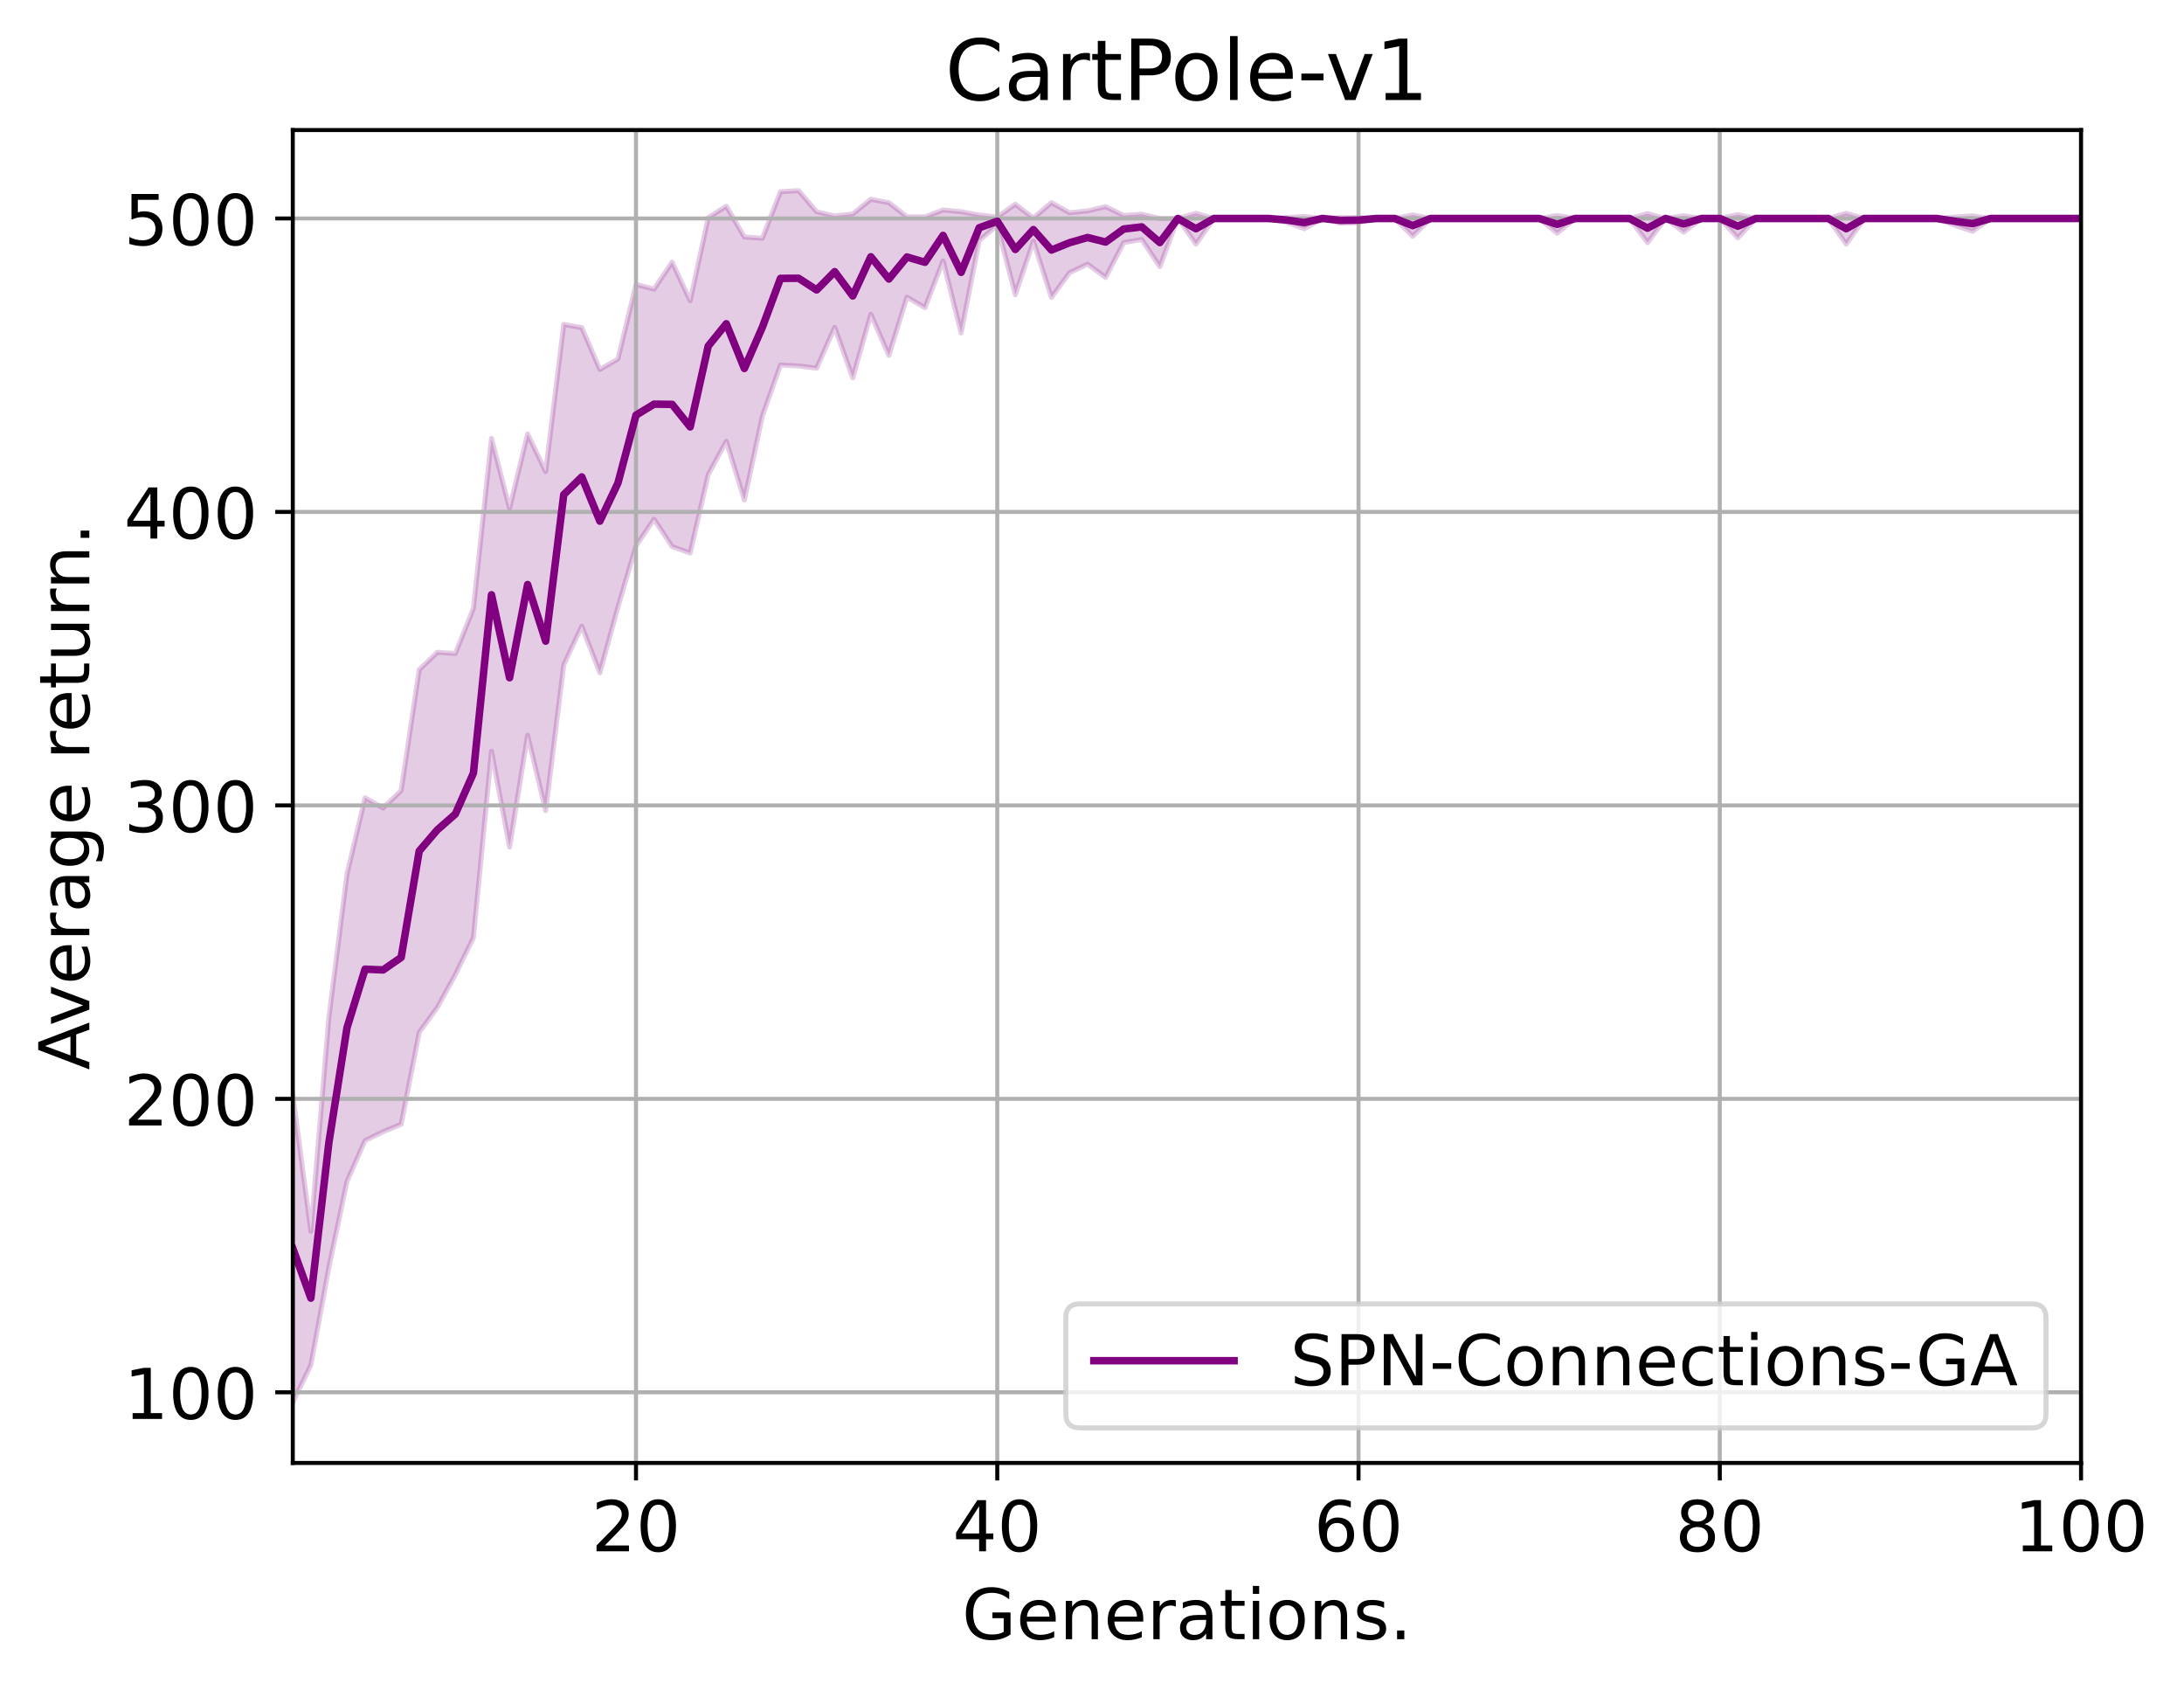 <?xml version="1.0" encoding="utf-8" standalone="no"?>
<!DOCTYPE svg PUBLIC "-//W3C//DTD SVG 1.1//EN"
  "http://www.w3.org/Graphics/SVG/1.1/DTD/svg11.dtd">
<!-- Created with matplotlib (https://matplotlib.org/) -->
<svg height="337.376pt" version="1.1" viewBox="0 0 436.153 337.376" width="436.153pt" xmlns="http://www.w3.org/2000/svg" xmlns:xlink="http://www.w3.org/1999/xlink">
 <defs>
  <style type="text/css">*{stroke-linecap:butt;stroke-linejoin:round;}</style>
 </defs>
 <g id="figure_1">
  <g id="patch_1">
   <path d="M 0 337.376 
L 436.153 337.376 
L 436.153 0 
L 0 0 
z
" style="fill:#ffffff;"/>
  </g>
  <g id="axes_1">
   <g id="patch_2">
    <path d="M 58.472 292.077 
L 415.592 292.077 
L 415.592 25.965 
L 58.472 25.965 
z
" style="fill:#ffffff;"/>
   </g>
   <g id="PolyCollection_1">
    <defs>
     <path d="M 58.472 -118.877 
L 58.472 -57.395 
L 62.079 -64.848 
L 65.686 -84.369 
L 69.294 -101.509 
L 72.901 -109.659 
L 76.508 -111.423 
L 80.116 -112.916 
L 83.723 -131.274 
L 87.33 -136.229 
L 90.937 -142.799 
L 94.545 -150.161 
L 98.152 -187.397 
L 101.759 -168.249 
L 105.366 -190.584 
L 108.974 -175.54 
L 112.581 -204.641 
L 116.188 -212.367 
L 119.796 -203.042 
L 123.403 -216.168 
L 127.01 -228.398 
L 130.617 -233.708 
L 134.225 -228.248 
L 137.832 -226.963 
L 141.439 -242.634 
L 145.046 -249.27 
L 148.654 -237.561 
L 152.261 -254.355 
L 155.868 -264.495 
L 159.476 -264.325 
L 163.083 -263.867 
L 166.69 -272.026 
L 170.297 -261.939 
L 173.905 -274.631 
L 177.512 -266.436 
L 181.119 -278.046 
L 184.726 -275.944 
L 188.334 -285.309 
L 191.941 -270.897 
L 195.548 -289.355 
L 199.156 -292.369 
L 202.763 -278.545 
L 206.37 -289.227 
L 209.977 -278 
L 213.585 -282.928 
L 217.192 -284.643 
L 220.799 -281.984 
L 224.406 -288.94 
L 228.014 -289.557 
L 231.621 -284.133 
L 235.228 -293.76 
L 238.836 -288.634 
L 242.443 -293.76 
L 246.05 -293.76 
L 249.657 -293.76 
L 253.265 -293.76 
L 256.872 -293.013 
L 260.479 -291.71 
L 264.086 -293.76 
L 267.694 -292.808 
L 271.301 -292.94 
L 274.908 -293.76 
L 278.516 -293.76 
L 282.123 -290.201 
L 285.73 -293.76 
L 289.337 -293.76 
L 292.945 -293.76 
L 296.552 -293.76 
L 300.159 -293.76 
L 303.766 -293.76 
L 307.374 -293.76 
L 310.981 -290.831 
L 314.588 -293.76 
L 318.196 -293.76 
L 321.803 -293.76 
L 325.41 -293.76 
L 329.017 -288.927 
L 332.625 -293.76 
L 336.232 -291.036 
L 339.839 -293.76 
L 343.446 -293.76 
L 347.054 -289.893 
L 350.661 -293.76 
L 354.268 -293.76 
L 357.876 -293.76 
L 361.483 -293.76 
L 365.09 -293.76 
L 368.697 -288.648 
L 372.305 -293.76 
L 375.912 -293.76 
L 379.519 -293.76 
L 383.126 -293.76 
L 386.734 -293.76 
L 390.341 -292.398 
L 393.948 -291.197 
L 397.556 -293.76 
L 401.163 -293.76 
L 404.77 -293.76 
L 408.377 -293.76 
L 411.985 -293.76 
L 415.592 -293.76 
L 415.592 -293.76 
L 415.592 -293.76 
L 411.985 -293.76 
L 408.377 -293.76 
L 404.77 -293.76 
L 401.163 -293.76 
L 397.556 -293.76 
L 393.948 -294.273 
L 390.341 -294.033 
L 386.734 -293.76 
L 383.126 -293.76 
L 379.519 -293.76 
L 375.912 -293.76 
L 372.305 -293.76 
L 368.697 -294.783 
L 365.09 -293.76 
L 361.483 -293.76 
L 357.876 -293.76 
L 354.268 -293.76 
L 350.661 -293.76 
L 347.054 -294.534 
L 343.446 -293.76 
L 339.839 -293.76 
L 336.232 -294.305 
L 332.625 -293.76 
L 329.017 -294.727 
L 325.41 -293.76 
L 321.803 -293.76 
L 318.196 -293.76 
L 314.588 -293.76 
L 310.981 -294.346 
L 307.374 -293.76 
L 303.766 -293.76 
L 300.159 -293.76 
L 296.552 -293.76 
L 292.945 -293.76 
L 289.337 -293.76 
L 285.73 -293.76 
L 282.123 -294.472 
L 278.516 -293.76 
L 274.908 -293.76 
L 271.301 -293.924 
L 267.694 -293.951 
L 264.086 -293.76 
L 260.479 -294.17 
L 256.872 -293.91 
L 253.265 -293.76 
L 249.657 -293.76 
L 246.05 -293.76 
L 242.443 -293.76 
L 238.836 -294.786 
L 235.228 -293.76 
L 231.621 -293.767 
L 228.014 -294.601 
L 224.406 -294.362 
L 220.799 -296.116 
L 217.192 -295.273 
L 213.585 -294.903 
L 209.977 -296.912 
L 206.37 -293.84 
L 202.763 -296.601 
L 199.156 -294.039 
L 195.548 -294.451 
L 191.941 -295.11 
L 188.334 -295.451 
L 184.726 -294.082 
L 181.119 -294.089 
L 177.512 -296.911 
L 173.905 -297.586 
L 170.297 -294.647 
L 166.69 -294.251 
L 163.083 -295.109 
L 159.476 -299.315 
L 155.868 -299.098 
L 152.261 -289.821 
L 148.654 -290.059 
L 145.046 -296.207 
L 141.439 -293.938 
L 137.832 -277.326 
L 134.225 -285.04 
L 130.617 -279.663 
L 127.01 -280.578 
L 123.403 -265.693 
L 119.796 -263.622 
L 116.188 -271.955 
L 112.581 -272.615 
L 108.974 -243.208 
L 105.366 -250.757 
L 101.759 -235.876 
L 98.152 -249.854 
L 94.545 -215.905 
L 90.937 -206.908 
L 87.33 -207.151 
L 83.723 -203.669 
L 80.116 -179.538 
L 76.508 -176.039 
L 72.901 -178.097 
L 69.294 -162.823 
L 65.686 -134.263 
L 62.079 -91.551 
L 58.472 -118.877 
z
" id="m316aaf831e" style="stroke:#800080;stroke-opacity:0.2;"/>
    </defs>
    <g clip-path="url(#p51fbb919fd)">
     <use style="fill:#800080;fill-opacity:0.2;stroke:#800080;stroke-opacity:0.2;" x="0" xlink:href="#m316aaf831e" y="337.376"/>
    </g>
   </g>
   <g id="matplotlib.axis_1">
    <g id="xtick_1">
     <g id="line2d_1">
      <path clip-path="url(#p51fbb919fd)" d="M 127.01 292.077 
L 127.01 25.965 
" style="fill:none;stroke:#b0b0b0;stroke-linecap:square;stroke-width:0.8;"/>
     </g>
     <g id="line2d_2">
      <defs>
       <path d="M 0 0 
L 0 3.5 
" id="m47383cd573" style="stroke:#000000;stroke-width:0.8;"/>
      </defs>
      <g>
       <use style="stroke:#000000;stroke-width:0.8;" x="127.01" xlink:href="#m47383cd573" y="292.077"/>
      </g>
     </g>
     <g id="text_1">
      <!-- 20 -->
      <g transform="translate(118.103 309.715)scale(0.14 -0.14)">
       <defs>
        <path d="M 19.188 8.297 
L 53.609 8.297 
L 53.609 0 
L 7.328 0 
L 7.328 8.297 
Q 12.938 14.109 22.625 23.891 
Q 32.328 33.688 34.812 36.531 
Q 39.547 41.844 41.422 45.531 
Q 43.312 49.219 43.312 52.781 
Q 43.312 58.594 39.234 62.25 
Q 35.156 65.922 28.609 65.922 
Q 23.969 65.922 18.812 64.312 
Q 13.672 62.703 7.812 59.422 
L 7.812 69.391 
Q 13.766 71.781 18.938 73 
Q 24.125 74.219 28.422 74.219 
Q 39.75 74.219 46.484 68.547 
Q 53.219 62.891 53.219 53.422 
Q 53.219 48.922 51.531 44.891 
Q 49.859 40.875 45.406 35.406 
Q 44.188 33.984 37.641 27.219 
Q 31.109 20.453 19.188 8.297 
z
" id="DejaVuSans-50"/>
        <path d="M 31.781 66.406 
Q 24.172 66.406 20.328 58.906 
Q 16.5 51.422 16.5 36.375 
Q 16.5 21.391 20.328 13.891 
Q 24.172 6.391 31.781 6.391 
Q 39.453 6.391 43.281 13.891 
Q 47.125 21.391 47.125 36.375 
Q 47.125 51.422 43.281 58.906 
Q 39.453 66.406 31.781 66.406 
z
M 31.781 74.219 
Q 44.047 74.219 50.516 64.516 
Q 56.984 54.828 56.984 36.375 
Q 56.984 17.969 50.516 8.266 
Q 44.047 -1.422 31.781 -1.422 
Q 19.531 -1.422 13.062 8.266 
Q 6.594 17.969 6.594 36.375 
Q 6.594 54.828 13.062 64.516 
Q 19.531 74.219 31.781 74.219 
z
" id="DejaVuSans-48"/>
       </defs>
       <use xlink:href="#DejaVuSans-50"/>
       <use x="63.623" xlink:href="#DejaVuSans-48"/>
      </g>
     </g>
    </g>
    <g id="xtick_2">
     <g id="line2d_3">
      <path clip-path="url(#p51fbb919fd)" d="M 199.156 292.077 
L 199.156 25.965 
" style="fill:none;stroke:#b0b0b0;stroke-linecap:square;stroke-width:0.8;"/>
     </g>
     <g id="line2d_4">
      <g>
       <use style="stroke:#000000;stroke-width:0.8;" x="199.156" xlink:href="#m47383cd573" y="292.077"/>
      </g>
     </g>
     <g id="text_2">
      <!-- 40 -->
      <g transform="translate(190.248 309.715)scale(0.14 -0.14)">
       <defs>
        <path d="M 37.797 64.312 
L 12.891 25.391 
L 37.797 25.391 
z
M 35.203 72.906 
L 47.609 72.906 
L 47.609 25.391 
L 58.016 25.391 
L 58.016 17.188 
L 47.609 17.188 
L 47.609 0 
L 37.797 0 
L 37.797 17.188 
L 4.891 17.188 
L 4.891 26.703 
z
" id="DejaVuSans-52"/>
       </defs>
       <use xlink:href="#DejaVuSans-52"/>
       <use x="63.623" xlink:href="#DejaVuSans-48"/>
      </g>
     </g>
    </g>
    <g id="xtick_3">
     <g id="line2d_5">
      <path clip-path="url(#p51fbb919fd)" d="M 271.301 292.077 
L 271.301 25.965 
" style="fill:none;stroke:#b0b0b0;stroke-linecap:square;stroke-width:0.8;"/>
     </g>
     <g id="line2d_6">
      <g>
       <use style="stroke:#000000;stroke-width:0.8;" x="271.301" xlink:href="#m47383cd573" y="292.077"/>
      </g>
     </g>
     <g id="text_3">
      <!-- 60 -->
      <g transform="translate(262.393 309.715)scale(0.14 -0.14)">
       <defs>
        <path d="M 33.016 40.375 
Q 26.375 40.375 22.484 35.828 
Q 18.609 31.297 18.609 23.391 
Q 18.609 15.531 22.484 10.953 
Q 26.375 6.391 33.016 6.391 
Q 39.656 6.391 43.531 10.953 
Q 47.406 15.531 47.406 23.391 
Q 47.406 31.297 43.531 35.828 
Q 39.656 40.375 33.016 40.375 
z
M 52.594 71.297 
L 52.594 62.312 
Q 48.875 64.062 45.094 64.984 
Q 41.312 65.922 37.594 65.922 
Q 27.828 65.922 22.672 59.328 
Q 17.531 52.734 16.797 39.406 
Q 19.672 43.656 24.016 45.922 
Q 28.375 48.188 33.594 48.188 
Q 44.578 48.188 50.953 41.516 
Q 57.328 34.859 57.328 23.391 
Q 57.328 12.156 50.688 5.359 
Q 44.047 -1.422 33.016 -1.422 
Q 20.359 -1.422 13.672 8.266 
Q 6.984 17.969 6.984 36.375 
Q 6.984 53.656 15.188 63.938 
Q 23.391 74.219 37.203 74.219 
Q 40.922 74.219 44.703 73.484 
Q 48.484 72.75 52.594 71.297 
z
" id="DejaVuSans-54"/>
       </defs>
       <use xlink:href="#DejaVuSans-54"/>
       <use x="63.623" xlink:href="#DejaVuSans-48"/>
      </g>
     </g>
    </g>
    <g id="xtick_4">
     <g id="line2d_7">
      <path clip-path="url(#p51fbb919fd)" d="M 343.446 292.077 
L 343.446 25.965 
" style="fill:none;stroke:#b0b0b0;stroke-linecap:square;stroke-width:0.8;"/>
     </g>
     <g id="line2d_8">
      <g>
       <use style="stroke:#000000;stroke-width:0.8;" x="343.446" xlink:href="#m47383cd573" y="292.077"/>
      </g>
     </g>
     <g id="text_4">
      <!-- 80 -->
      <g transform="translate(334.539 309.715)scale(0.14 -0.14)">
       <defs>
        <path d="M 31.781 34.625 
Q 24.75 34.625 20.719 30.859 
Q 16.703 27.094 16.703 20.516 
Q 16.703 13.922 20.719 10.156 
Q 24.75 6.391 31.781 6.391 
Q 38.812 6.391 42.859 10.172 
Q 46.922 13.969 46.922 20.516 
Q 46.922 27.094 42.891 30.859 
Q 38.875 34.625 31.781 34.625 
z
M 21.922 38.812 
Q 15.578 40.375 12.031 44.719 
Q 8.5 49.078 8.5 55.328 
Q 8.5 64.062 14.719 69.141 
Q 20.953 74.219 31.781 74.219 
Q 42.672 74.219 48.875 69.141 
Q 55.078 64.062 55.078 55.328 
Q 55.078 49.078 51.531 44.719 
Q 48 40.375 41.703 38.812 
Q 48.828 37.156 52.797 32.312 
Q 56.781 27.484 56.781 20.516 
Q 56.781 9.906 50.312 4.234 
Q 43.844 -1.422 31.781 -1.422 
Q 19.734 -1.422 13.25 4.234 
Q 6.781 9.906 6.781 20.516 
Q 6.781 27.484 10.781 32.312 
Q 14.797 37.156 21.922 38.812 
z
M 18.312 54.391 
Q 18.312 48.734 21.844 45.562 
Q 25.391 42.391 31.781 42.391 
Q 38.141 42.391 41.719 45.562 
Q 45.312 48.734 45.312 54.391 
Q 45.312 60.062 41.719 63.234 
Q 38.141 66.406 31.781 66.406 
Q 25.391 66.406 21.844 63.234 
Q 18.312 60.062 18.312 54.391 
z
" id="DejaVuSans-56"/>
       </defs>
       <use xlink:href="#DejaVuSans-56"/>
       <use x="63.623" xlink:href="#DejaVuSans-48"/>
      </g>
     </g>
    </g>
    <g id="xtick_5">
     <g id="line2d_9">
      <path clip-path="url(#p51fbb919fd)" d="M 415.592 292.077 
L 415.592 25.965 
" style="fill:none;stroke:#b0b0b0;stroke-linecap:square;stroke-width:0.8;"/>
     </g>
     <g id="line2d_10">
      <g>
       <use style="stroke:#000000;stroke-width:0.8;" x="415.592" xlink:href="#m47383cd573" y="292.077"/>
      </g>
     </g>
     <g id="text_5">
      <!-- 100 -->
      <g transform="translate(402.231 309.715)scale(0.14 -0.14)">
       <defs>
        <path d="M 12.406 8.297 
L 28.516 8.297 
L 28.516 63.922 
L 10.984 60.406 
L 10.984 69.391 
L 28.422 72.906 
L 38.281 72.906 
L 38.281 8.297 
L 54.391 8.297 
L 54.391 0 
L 12.406 0 
z
" id="DejaVuSans-49"/>
       </defs>
       <use xlink:href="#DejaVuSans-49"/>
       <use x="63.623" xlink:href="#DejaVuSans-48"/>
       <use x="127.246" xlink:href="#DejaVuSans-48"/>
      </g>
     </g>
    </g>
    <g id="text_6">
     <!-- Generations. -->
     <g transform="translate(192.11 327.265)scale(0.14 -0.14)">
      <defs>
       <path d="M 59.516 10.406 
L 59.516 29.984 
L 43.406 29.984 
L 43.406 38.094 
L 69.281 38.094 
L 69.281 6.781 
Q 63.578 2.734 56.688 0.656 
Q 49.812 -1.422 42 -1.422 
Q 24.906 -1.422 15.25 8.562 
Q 5.609 18.562 5.609 36.375 
Q 5.609 54.25 15.25 64.234 
Q 24.906 74.219 42 74.219 
Q 49.125 74.219 55.547 72.453 
Q 61.969 70.703 67.391 67.281 
L 67.391 56.781 
Q 61.922 61.422 55.766 63.766 
Q 49.609 66.109 42.828 66.109 
Q 29.438 66.109 22.719 58.641 
Q 16.016 51.172 16.016 36.375 
Q 16.016 21.625 22.719 14.156 
Q 29.438 6.688 42.828 6.688 
Q 48.047 6.688 52.141 7.594 
Q 56.25 8.5 59.516 10.406 
z
" id="DejaVuSans-71"/>
       <path d="M 56.203 29.594 
L 56.203 25.203 
L 14.891 25.203 
Q 15.484 15.922 20.484 11.062 
Q 25.484 6.203 34.422 6.203 
Q 39.594 6.203 44.453 7.469 
Q 49.312 8.734 54.109 11.281 
L 54.109 2.781 
Q 49.266 0.734 44.188 -0.344 
Q 39.109 -1.422 33.891 -1.422 
Q 20.797 -1.422 13.156 6.188 
Q 5.516 13.812 5.516 26.812 
Q 5.516 40.234 12.766 48.109 
Q 20.016 56 32.328 56 
Q 43.359 56 49.781 48.891 
Q 56.203 41.797 56.203 29.594 
z
M 47.219 32.234 
Q 47.125 39.594 43.094 43.984 
Q 39.062 48.391 32.422 48.391 
Q 24.906 48.391 20.391 44.141 
Q 15.875 39.891 15.188 32.172 
z
" id="DejaVuSans-101"/>
       <path d="M 54.891 33.016 
L 54.891 0 
L 45.906 0 
L 45.906 32.719 
Q 45.906 40.484 42.875 44.328 
Q 39.844 48.188 33.797 48.188 
Q 26.516 48.188 22.312 43.547 
Q 18.109 38.922 18.109 30.906 
L 18.109 0 
L 9.078 0 
L 9.078 54.688 
L 18.109 54.688 
L 18.109 46.188 
Q 21.344 51.125 25.703 53.562 
Q 30.078 56 35.797 56 
Q 45.219 56 50.047 50.172 
Q 54.891 44.344 54.891 33.016 
z
" id="DejaVuSans-110"/>
       <path d="M 41.109 46.297 
Q 39.594 47.172 37.812 47.578 
Q 36.031 48 33.891 48 
Q 26.266 48 22.188 43.047 
Q 18.109 38.094 18.109 28.812 
L 18.109 0 
L 9.078 0 
L 9.078 54.688 
L 18.109 54.688 
L 18.109 46.188 
Q 20.953 51.172 25.484 53.578 
Q 30.031 56 36.531 56 
Q 37.453 56 38.578 55.875 
Q 39.703 55.766 41.062 55.516 
z
" id="DejaVuSans-114"/>
       <path d="M 34.281 27.484 
Q 23.391 27.484 19.188 25 
Q 14.984 22.516 14.984 16.5 
Q 14.984 11.719 18.141 8.906 
Q 21.297 6.109 26.703 6.109 
Q 34.188 6.109 38.703 11.406 
Q 43.219 16.703 43.219 25.484 
L 43.219 27.484 
z
M 52.203 31.203 
L 52.203 0 
L 43.219 0 
L 43.219 8.297 
Q 40.141 3.328 35.547 0.953 
Q 30.953 -1.422 24.312 -1.422 
Q 15.922 -1.422 10.953 3.297 
Q 6 8.016 6 15.922 
Q 6 25.141 12.172 29.828 
Q 18.359 34.516 30.609 34.516 
L 43.219 34.516 
L 43.219 35.406 
Q 43.219 41.609 39.141 45 
Q 35.062 48.391 27.688 48.391 
Q 23 48.391 18.547 47.266 
Q 14.109 46.141 10.016 43.891 
L 10.016 52.203 
Q 14.938 54.109 19.578 55.047 
Q 24.219 56 28.609 56 
Q 40.484 56 46.344 49.844 
Q 52.203 43.703 52.203 31.203 
z
" id="DejaVuSans-97"/>
       <path d="M 18.312 70.219 
L 18.312 54.688 
L 36.812 54.688 
L 36.812 47.703 
L 18.312 47.703 
L 18.312 18.016 
Q 18.312 11.328 20.141 9.422 
Q 21.969 7.516 27.594 7.516 
L 36.812 7.516 
L 36.812 0 
L 27.594 0 
Q 17.188 0 13.234 3.875 
Q 9.281 7.766 9.281 18.016 
L 9.281 47.703 
L 2.688 47.703 
L 2.688 54.688 
L 9.281 54.688 
L 9.281 70.219 
z
" id="DejaVuSans-116"/>
       <path d="M 9.422 54.688 
L 18.406 54.688 
L 18.406 0 
L 9.422 0 
z
M 9.422 75.984 
L 18.406 75.984 
L 18.406 64.594 
L 9.422 64.594 
z
" id="DejaVuSans-105"/>
       <path d="M 30.609 48.391 
Q 23.391 48.391 19.188 42.75 
Q 14.984 37.109 14.984 27.297 
Q 14.984 17.484 19.156 11.844 
Q 23.344 6.203 30.609 6.203 
Q 37.797 6.203 41.984 11.859 
Q 46.188 17.531 46.188 27.297 
Q 46.188 37.016 41.984 42.703 
Q 37.797 48.391 30.609 48.391 
z
M 30.609 56 
Q 42.328 56 49.016 48.375 
Q 55.719 40.766 55.719 27.297 
Q 55.719 13.875 49.016 6.219 
Q 42.328 -1.422 30.609 -1.422 
Q 18.844 -1.422 12.172 6.219 
Q 5.516 13.875 5.516 27.297 
Q 5.516 40.766 12.172 48.375 
Q 18.844 56 30.609 56 
z
" id="DejaVuSans-111"/>
       <path d="M 44.281 53.078 
L 44.281 44.578 
Q 40.484 46.531 36.375 47.5 
Q 32.281 48.484 27.875 48.484 
Q 21.188 48.484 17.844 46.438 
Q 14.5 44.391 14.5 40.281 
Q 14.5 37.156 16.891 35.375 
Q 19.281 33.594 26.516 31.984 
L 29.594 31.297 
Q 39.156 29.25 43.188 25.516 
Q 47.219 21.781 47.219 15.094 
Q 47.219 7.469 41.188 3.016 
Q 35.156 -1.422 24.609 -1.422 
Q 20.219 -1.422 15.453 -0.562 
Q 10.688 0.297 5.422 2 
L 5.422 11.281 
Q 10.406 8.688 15.234 7.391 
Q 20.062 6.109 24.812 6.109 
Q 31.156 6.109 34.562 8.281 
Q 37.984 10.453 37.984 14.406 
Q 37.984 18.062 35.516 20.016 
Q 33.062 21.969 24.703 23.781 
L 21.578 24.516 
Q 13.234 26.266 9.516 29.906 
Q 5.812 33.547 5.812 39.891 
Q 5.812 47.609 11.281 51.797 
Q 16.75 56 26.812 56 
Q 31.781 56 36.172 55.266 
Q 40.578 54.547 44.281 53.078 
z
" id="DejaVuSans-115"/>
       <path d="M 10.688 12.406 
L 21 12.406 
L 21 0 
L 10.688 0 
z
" id="DejaVuSans-46"/>
      </defs>
      <use xlink:href="#DejaVuSans-71"/>
      <use x="77.49" xlink:href="#DejaVuSans-101"/>
      <use x="139.014" xlink:href="#DejaVuSans-110"/>
      <use x="202.393" xlink:href="#DejaVuSans-101"/>
      <use x="263.916" xlink:href="#DejaVuSans-114"/>
      <use x="305.029" xlink:href="#DejaVuSans-97"/>
      <use x="366.309" xlink:href="#DejaVuSans-116"/>
      <use x="405.518" xlink:href="#DejaVuSans-105"/>
      <use x="433.301" xlink:href="#DejaVuSans-111"/>
      <use x="494.482" xlink:href="#DejaVuSans-110"/>
      <use x="557.861" xlink:href="#DejaVuSans-115"/>
      <use x="609.961" xlink:href="#DejaVuSans-46"/>
     </g>
    </g>
   </g>
   <g id="matplotlib.axis_2">
    <g id="ytick_1">
     <g id="line2d_11">
      <path clip-path="url(#p51fbb919fd)" d="M 58.472 277.972 
L 415.592 277.972 
" style="fill:none;stroke:#b0b0b0;stroke-linecap:square;stroke-width:0.8;"/>
     </g>
     <g id="line2d_12">
      <defs>
       <path d="M 0 0 
L -3.5 0 
" id="m1a8e2c4002" style="stroke:#000000;stroke-width:0.8;"/>
      </defs>
      <g>
       <use style="stroke:#000000;stroke-width:0.8;" x="58.472" xlink:href="#m1a8e2c4002" y="277.972"/>
      </g>
     </g>
     <g id="text_7">
      <!-- 100 -->
      <g transform="translate(24.749 283.291)scale(0.14 -0.14)">
       <use xlink:href="#DejaVuSans-49"/>
       <use x="63.623" xlink:href="#DejaVuSans-48"/>
       <use x="127.246" xlink:href="#DejaVuSans-48"/>
      </g>
     </g>
    </g>
    <g id="ytick_2">
     <g id="line2d_13">
      <path clip-path="url(#p51fbb919fd)" d="M 58.472 219.383 
L 415.592 219.383 
" style="fill:none;stroke:#b0b0b0;stroke-linecap:square;stroke-width:0.8;"/>
     </g>
     <g id="line2d_14">
      <g>
       <use style="stroke:#000000;stroke-width:0.8;" x="58.472" xlink:href="#m1a8e2c4002" y="219.383"/>
      </g>
     </g>
     <g id="text_8">
      <!-- 200 -->
      <g transform="translate(24.749 224.702)scale(0.14 -0.14)">
       <use xlink:href="#DejaVuSans-50"/>
       <use x="63.623" xlink:href="#DejaVuSans-48"/>
       <use x="127.246" xlink:href="#DejaVuSans-48"/>
      </g>
     </g>
    </g>
    <g id="ytick_3">
     <g id="line2d_15">
      <path clip-path="url(#p51fbb919fd)" d="M 58.472 160.794 
L 415.592 160.794 
" style="fill:none;stroke:#b0b0b0;stroke-linecap:square;stroke-width:0.8;"/>
     </g>
     <g id="line2d_16">
      <g>
       <use style="stroke:#000000;stroke-width:0.8;" x="58.472" xlink:href="#m1a8e2c4002" y="160.794"/>
      </g>
     </g>
     <g id="text_9">
      <!-- 300 -->
      <g transform="translate(24.749 166.113)scale(0.14 -0.14)">
       <defs>
        <path d="M 40.578 39.312 
Q 47.656 37.797 51.625 33 
Q 55.609 28.219 55.609 21.188 
Q 55.609 10.406 48.188 4.484 
Q 40.766 -1.422 27.094 -1.422 
Q 22.516 -1.422 17.656 -0.516 
Q 12.797 0.391 7.625 2.203 
L 7.625 11.719 
Q 11.719 9.328 16.594 8.109 
Q 21.484 6.891 26.812 6.891 
Q 36.078 6.891 40.938 10.547 
Q 45.797 14.203 45.797 21.188 
Q 45.797 27.641 41.281 31.266 
Q 36.766 34.906 28.719 34.906 
L 20.219 34.906 
L 20.219 43.016 
L 29.109 43.016 
Q 36.375 43.016 40.234 45.922 
Q 44.094 48.828 44.094 54.297 
Q 44.094 59.906 40.109 62.906 
Q 36.141 65.922 28.719 65.922 
Q 24.656 65.922 20.016 65.031 
Q 15.375 64.156 9.812 62.312 
L 9.812 71.094 
Q 15.438 72.656 20.344 73.438 
Q 25.25 74.219 29.594 74.219 
Q 40.828 74.219 47.359 69.109 
Q 53.906 64.016 53.906 55.328 
Q 53.906 49.266 50.438 45.094 
Q 46.969 40.922 40.578 39.312 
z
" id="DejaVuSans-51"/>
       </defs>
       <use xlink:href="#DejaVuSans-51"/>
       <use x="63.623" xlink:href="#DejaVuSans-48"/>
       <use x="127.246" xlink:href="#DejaVuSans-48"/>
      </g>
     </g>
    </g>
    <g id="ytick_4">
     <g id="line2d_17">
      <path clip-path="url(#p51fbb919fd)" d="M 58.472 102.205 
L 415.592 102.205 
" style="fill:none;stroke:#b0b0b0;stroke-linecap:square;stroke-width:0.8;"/>
     </g>
     <g id="line2d_18">
      <g>
       <use style="stroke:#000000;stroke-width:0.8;" x="58.472" xlink:href="#m1a8e2c4002" y="102.205"/>
      </g>
     </g>
     <g id="text_10">
      <!-- 400 -->
      <g transform="translate(24.749 107.524)scale(0.14 -0.14)">
       <use xlink:href="#DejaVuSans-52"/>
       <use x="63.623" xlink:href="#DejaVuSans-48"/>
       <use x="127.246" xlink:href="#DejaVuSans-48"/>
      </g>
     </g>
    </g>
    <g id="ytick_5">
     <g id="line2d_19">
      <path clip-path="url(#p51fbb919fd)" d="M 58.472 43.616 
L 415.592 43.616 
" style="fill:none;stroke:#b0b0b0;stroke-linecap:square;stroke-width:0.8;"/>
     </g>
     <g id="line2d_20">
      <g>
       <use style="stroke:#000000;stroke-width:0.8;" x="58.472" xlink:href="#m1a8e2c4002" y="43.616"/>
      </g>
     </g>
     <g id="text_11">
      <!-- 500 -->
      <g transform="translate(24.749 48.935)scale(0.14 -0.14)">
       <defs>
        <path d="M 10.797 72.906 
L 49.516 72.906 
L 49.516 64.594 
L 19.828 64.594 
L 19.828 46.734 
Q 21.969 47.469 24.109 47.828 
Q 26.266 48.188 28.422 48.188 
Q 40.625 48.188 47.75 41.5 
Q 54.891 34.812 54.891 23.391 
Q 54.891 11.625 47.562 5.094 
Q 40.234 -1.422 26.906 -1.422 
Q 22.312 -1.422 17.547 -0.641 
Q 12.797 0.141 7.719 1.703 
L 7.719 11.625 
Q 12.109 9.234 16.797 8.062 
Q 21.484 6.891 26.703 6.891 
Q 35.156 6.891 40.078 11.328 
Q 45.016 15.766 45.016 23.391 
Q 45.016 31 40.078 35.438 
Q 35.156 39.891 26.703 39.891 
Q 22.75 39.891 18.812 39.016 
Q 14.891 38.141 10.797 36.281 
z
" id="DejaVuSans-53"/>
       </defs>
       <use xlink:href="#DejaVuSans-53"/>
       <use x="63.623" xlink:href="#DejaVuSans-48"/>
       <use x="127.246" xlink:href="#DejaVuSans-48"/>
      </g>
     </g>
    </g>
    <g id="text_12">
     <!-- Average return. -->
     <g transform="translate(17.838 213.616)rotate(-90)scale(0.14 -0.14)">
      <defs>
       <path d="M 34.188 63.188 
L 20.797 26.906 
L 47.609 26.906 
z
M 28.609 72.906 
L 39.797 72.906 
L 67.578 0 
L 57.328 0 
L 50.688 18.703 
L 17.828 18.703 
L 11.188 0 
L 0.781 0 
z
" id="DejaVuSans-65"/>
       <path d="M 2.984 54.688 
L 12.5 54.688 
L 29.594 8.797 
L 46.688 54.688 
L 56.203 54.688 
L 35.688 0 
L 23.484 0 
z
" id="DejaVuSans-118"/>
       <path d="M 45.406 27.984 
Q 45.406 37.75 41.375 43.109 
Q 37.359 48.484 30.078 48.484 
Q 22.859 48.484 18.828 43.109 
Q 14.797 37.75 14.797 27.984 
Q 14.797 18.266 18.828 12.891 
Q 22.859 7.516 30.078 7.516 
Q 37.359 7.516 41.375 12.891 
Q 45.406 18.266 45.406 27.984 
z
M 54.391 6.781 
Q 54.391 -7.172 48.188 -13.984 
Q 42 -20.797 29.203 -20.797 
Q 24.469 -20.797 20.266 -20.094 
Q 16.062 -19.391 12.109 -17.922 
L 12.109 -9.188 
Q 16.062 -11.328 19.922 -12.344 
Q 23.781 -13.375 27.781 -13.375 
Q 36.625 -13.375 41.016 -8.766 
Q 45.406 -4.156 45.406 5.172 
L 45.406 9.625 
Q 42.625 4.781 38.281 2.391 
Q 33.938 0 27.875 0 
Q 17.828 0 11.672 7.656 
Q 5.516 15.328 5.516 27.984 
Q 5.516 40.672 11.672 48.328 
Q 17.828 56 27.875 56 
Q 33.938 56 38.281 53.609 
Q 42.625 51.219 45.406 46.391 
L 45.406 54.688 
L 54.391 54.688 
z
" id="DejaVuSans-103"/>
       <path id="DejaVuSans-32"/>
       <path d="M 8.5 21.578 
L 8.5 54.688 
L 17.484 54.688 
L 17.484 21.922 
Q 17.484 14.156 20.5 10.266 
Q 23.531 6.391 29.594 6.391 
Q 36.859 6.391 41.078 11.031 
Q 45.312 15.672 45.312 23.688 
L 45.312 54.688 
L 54.297 54.688 
L 54.297 0 
L 45.312 0 
L 45.312 8.406 
Q 42.047 3.422 37.719 1 
Q 33.406 -1.422 27.688 -1.422 
Q 18.266 -1.422 13.375 4.438 
Q 8.5 10.297 8.5 21.578 
z
M 31.109 56 
z
" id="DejaVuSans-117"/>
      </defs>
      <use xlink:href="#DejaVuSans-65"/>
      <use x="62.533" xlink:href="#DejaVuSans-118"/>
      <use x="121.713" xlink:href="#DejaVuSans-101"/>
      <use x="183.236" xlink:href="#DejaVuSans-114"/>
      <use x="224.35" xlink:href="#DejaVuSans-97"/>
      <use x="285.629" xlink:href="#DejaVuSans-103"/>
      <use x="349.105" xlink:href="#DejaVuSans-101"/>
      <use x="410.629" xlink:href="#DejaVuSans-32"/>
      <use x="442.416" xlink:href="#DejaVuSans-114"/>
      <use x="481.279" xlink:href="#DejaVuSans-101"/>
      <use x="542.803" xlink:href="#DejaVuSans-116"/>
      <use x="582.012" xlink:href="#DejaVuSans-117"/>
      <use x="645.391" xlink:href="#DejaVuSans-114"/>
      <use x="684.754" xlink:href="#DejaVuSans-110"/>
      <use x="748.133" xlink:href="#DejaVuSans-46"/>
     </g>
    </g>
   </g>
   <g id="line2d_21">
    <path clip-path="url(#p51fbb919fd)" d="M 58.472 249.24 
L 62.079 259.177 
L 65.686 228.06 
L 69.294 205.21 
L 72.901 193.498 
L 76.508 193.645 
L 80.116 191.149 
L 83.723 169.905 
L 87.33 165.686 
L 90.937 162.522 
L 94.545 154.343 
L 98.152 118.75 
L 101.759 135.314 
L 105.366 116.706 
L 108.974 128.002 
L 112.581 98.748 
L 116.188 95.215 
L 119.796 104.045 
L 123.403 96.446 
L 127.01 82.888 
L 130.617 80.691 
L 134.225 80.732 
L 137.832 85.232 
L 141.439 69.09 
L 145.046 64.638 
L 148.654 73.567 
L 152.261 65.288 
L 155.868 55.58 
L 159.476 55.556 
L 163.083 57.888 
L 166.69 54.238 
L 170.297 59.083 
L 173.905 51.267 
L 177.512 55.703 
L 181.119 51.309 
L 184.726 52.363 
L 188.334 46.996 
L 191.941 54.373 
L 195.548 45.473 
L 199.156 44.172 
L 202.763 49.803 
L 206.37 45.842 
L 209.977 49.92 
L 213.585 48.461 
L 217.192 47.418 
L 220.799 48.326 
L 224.406 45.725 
L 228.014 45.297 
L 231.621 48.426 
L 235.228 43.616 
L 238.836 45.666 
L 242.443 43.616 
L 246.05 43.616 
L 249.657 43.616 
L 253.265 43.616 
L 256.872 43.915 
L 260.479 44.436 
L 264.086 43.616 
L 267.694 43.997 
L 271.301 43.944 
L 274.908 43.616 
L 278.516 43.616 
L 282.123 45.039 
L 285.73 43.616 
L 289.337 43.616 
L 292.945 43.616 
L 296.552 43.616 
L 300.159 43.616 
L 303.766 43.616 
L 307.374 43.616 
L 310.981 44.788 
L 314.588 43.616 
L 318.196 43.616 
L 321.803 43.616 
L 325.41 43.616 
L 329.017 45.549 
L 332.625 43.616 
L 336.232 44.706 
L 339.839 43.616 
L 343.446 43.616 
L 347.054 45.163 
L 350.661 43.616 
L 354.268 43.616 
L 357.876 43.616 
L 361.483 43.616 
L 365.09 43.616 
L 368.697 45.661 
L 372.305 43.616 
L 375.912 43.616 
L 379.519 43.616 
L 383.126 43.616 
L 386.734 43.616 
L 390.341 44.161 
L 393.948 44.641 
L 397.556 43.616 
L 401.163 43.616 
L 404.77 43.616 
L 408.377 43.616 
L 411.985 43.616 
L 415.592 43.616 
" style="fill:none;stroke:#800080;stroke-linecap:square;stroke-width:1.5;"/>
   </g>
   <g id="patch_3">
    <path d="M 58.472 292.077 
L 58.472 25.965 
" style="fill:none;stroke:#000000;stroke-linecap:square;stroke-linejoin:miter;stroke-width:0.8;"/>
   </g>
   <g id="patch_4">
    <path d="M 415.592 292.077 
L 415.592 25.965 
" style="fill:none;stroke:#000000;stroke-linecap:square;stroke-linejoin:miter;stroke-width:0.8;"/>
   </g>
   <g id="patch_5">
    <path d="M 58.472 292.077 
L 415.592 292.077 
" style="fill:none;stroke:#000000;stroke-linecap:square;stroke-linejoin:miter;stroke-width:0.8;"/>
   </g>
   <g id="patch_6">
    <path d="M 58.472 25.965 
L 415.592 25.965 
" style="fill:none;stroke:#000000;stroke-linecap:square;stroke-linejoin:miter;stroke-width:0.8;"/>
   </g>
   <g id="text_13">
    <!-- CartPole-v1 -->
    <g transform="translate(188.744 19.965)scale(0.168 -0.168)">
     <defs>
      <path d="M 64.406 67.281 
L 64.406 56.891 
Q 59.422 61.531 53.781 63.812 
Q 48.141 66.109 41.797 66.109 
Q 29.297 66.109 22.656 58.469 
Q 16.016 50.828 16.016 36.375 
Q 16.016 21.969 22.656 14.328 
Q 29.297 6.688 41.797 6.688 
Q 48.141 6.688 53.781 8.984 
Q 59.422 11.281 64.406 15.922 
L 64.406 5.609 
Q 59.234 2.094 53.438 0.328 
Q 47.656 -1.422 41.219 -1.422 
Q 24.656 -1.422 15.125 8.703 
Q 5.609 18.844 5.609 36.375 
Q 5.609 53.953 15.125 64.078 
Q 24.656 74.219 41.219 74.219 
Q 47.75 74.219 53.531 72.484 
Q 59.328 70.75 64.406 67.281 
z
" id="DejaVuSans-67"/>
      <path d="M 19.672 64.797 
L 19.672 37.406 
L 32.078 37.406 
Q 38.969 37.406 42.719 40.969 
Q 46.484 44.531 46.484 51.125 
Q 46.484 57.672 42.719 61.234 
Q 38.969 64.797 32.078 64.797 
z
M 9.812 72.906 
L 32.078 72.906 
Q 44.344 72.906 50.609 67.359 
Q 56.891 61.812 56.891 51.125 
Q 56.891 40.328 50.609 34.812 
Q 44.344 29.297 32.078 29.297 
L 19.672 29.297 
L 19.672 0 
L 9.812 0 
z
" id="DejaVuSans-80"/>
      <path d="M 9.422 75.984 
L 18.406 75.984 
L 18.406 0 
L 9.422 0 
z
" id="DejaVuSans-108"/>
      <path d="M 4.891 31.391 
L 31.203 31.391 
L 31.203 23.391 
L 4.891 23.391 
z
" id="DejaVuSans-45"/>
     </defs>
     <use xlink:href="#DejaVuSans-67"/>
     <use x="69.824" xlink:href="#DejaVuSans-97"/>
     <use x="131.104" xlink:href="#DejaVuSans-114"/>
     <use x="172.217" xlink:href="#DejaVuSans-116"/>
     <use x="211.426" xlink:href="#DejaVuSans-80"/>
     <use x="268.104" xlink:href="#DejaVuSans-111"/>
     <use x="329.285" xlink:href="#DejaVuSans-108"/>
     <use x="357.068" xlink:href="#DejaVuSans-101"/>
     <use x="418.592" xlink:href="#DejaVuSans-45"/>
     <use x="452.051" xlink:href="#DejaVuSans-118"/>
     <use x="511.23" xlink:href="#DejaVuSans-49"/>
    </g>
   </g>
   <g id="legend_1">
    <g id="patch_7">
     <path d="M 215.646 285.077 
L 405.792 285.077 
Q 408.592 285.077 408.592 282.277 
L 408.592 263.128 
Q 408.592 260.328 405.792 260.328 
L 215.646 260.328 
Q 212.846 260.328 212.846 263.128 
L 212.846 282.277 
Q 212.846 285.077 215.646 285.077 
z
" style="fill:#ffffff;opacity:0.8;stroke:#cccccc;stroke-linejoin:miter;"/>
    </g>
    <g id="line2d_22">
     <path d="M 218.446 271.666 
L 246.446 271.666 
" style="fill:none;stroke:#800080;stroke-linecap:square;stroke-width:1.5;"/>
    </g>
    <g id="line2d_23"/>
    <g id="text_14">
     <!-- SPN-Connections-GA -->
     <g transform="translate(257.646 276.566)scale(0.14 -0.14)">
      <defs>
       <path d="M 53.516 70.516 
L 53.516 60.891 
Q 47.906 63.578 42.922 64.891 
Q 37.938 66.219 33.297 66.219 
Q 25.25 66.219 20.875 63.094 
Q 16.5 59.969 16.5 54.203 
Q 16.5 49.359 19.406 46.891 
Q 22.312 44.438 30.422 42.922 
L 36.375 41.703 
Q 47.406 39.594 52.656 34.297 
Q 57.906 29 57.906 20.125 
Q 57.906 9.516 50.797 4.047 
Q 43.703 -1.422 29.984 -1.422 
Q 24.812 -1.422 18.969 -0.25 
Q 13.141 0.922 6.891 3.219 
L 6.891 13.375 
Q 12.891 10.016 18.656 8.297 
Q 24.422 6.594 29.984 6.594 
Q 38.422 6.594 43.016 9.906 
Q 47.609 13.234 47.609 19.391 
Q 47.609 24.75 44.312 27.781 
Q 41.016 30.812 33.5 32.328 
L 27.484 33.5 
Q 16.453 35.688 11.516 40.375 
Q 6.594 45.062 6.594 53.422 
Q 6.594 63.094 13.406 68.656 
Q 20.219 74.219 32.172 74.219 
Q 37.312 74.219 42.625 73.281 
Q 47.953 72.359 53.516 70.516 
z
" id="DejaVuSans-83"/>
       <path d="M 9.812 72.906 
L 23.094 72.906 
L 55.422 11.922 
L 55.422 72.906 
L 64.984 72.906 
L 64.984 0 
L 51.703 0 
L 19.391 60.984 
L 19.391 0 
L 9.812 0 
z
" id="DejaVuSans-78"/>
       <path d="M 48.781 52.594 
L 48.781 44.188 
Q 44.969 46.297 41.141 47.344 
Q 37.312 48.391 33.406 48.391 
Q 24.656 48.391 19.812 42.844 
Q 14.984 37.312 14.984 27.297 
Q 14.984 17.281 19.812 11.734 
Q 24.656 6.203 33.406 6.203 
Q 37.312 6.203 41.141 7.25 
Q 44.969 8.297 48.781 10.406 
L 48.781 2.094 
Q 45.016 0.344 40.984 -0.531 
Q 36.969 -1.422 32.422 -1.422 
Q 20.062 -1.422 12.781 6.344 
Q 5.516 14.109 5.516 27.297 
Q 5.516 40.672 12.859 48.328 
Q 20.219 56 33.016 56 
Q 37.156 56 41.109 55.141 
Q 45.062 54.297 48.781 52.594 
z
" id="DejaVuSans-99"/>
      </defs>
      <use xlink:href="#DejaVuSans-83"/>
      <use x="63.477" xlink:href="#DejaVuSans-80"/>
      <use x="123.779" xlink:href="#DejaVuSans-78"/>
      <use x="198.584" xlink:href="#DejaVuSans-45"/>
      <use x="234.668" xlink:href="#DejaVuSans-67"/>
      <use x="304.492" xlink:href="#DejaVuSans-111"/>
      <use x="365.674" xlink:href="#DejaVuSans-110"/>
      <use x="429.053" xlink:href="#DejaVuSans-110"/>
      <use x="492.432" xlink:href="#DejaVuSans-101"/>
      <use x="553.955" xlink:href="#DejaVuSans-99"/>
      <use x="608.936" xlink:href="#DejaVuSans-116"/>
      <use x="648.145" xlink:href="#DejaVuSans-105"/>
      <use x="675.928" xlink:href="#DejaVuSans-111"/>
      <use x="737.109" xlink:href="#DejaVuSans-110"/>
      <use x="800.488" xlink:href="#DejaVuSans-115"/>
      <use x="852.588" xlink:href="#DejaVuSans-45"/>
      <use x="892.297" xlink:href="#DejaVuSans-71"/>
      <use x="969.787" xlink:href="#DejaVuSans-65"/>
     </g>
    </g>
   </g>
  </g>
 </g>
 <defs>
  <clipPath id="p51fbb919fd">
   <rect height="266.112" width="357.12" x="58.472" y="25.965"/>
  </clipPath>
 </defs>
</svg>
